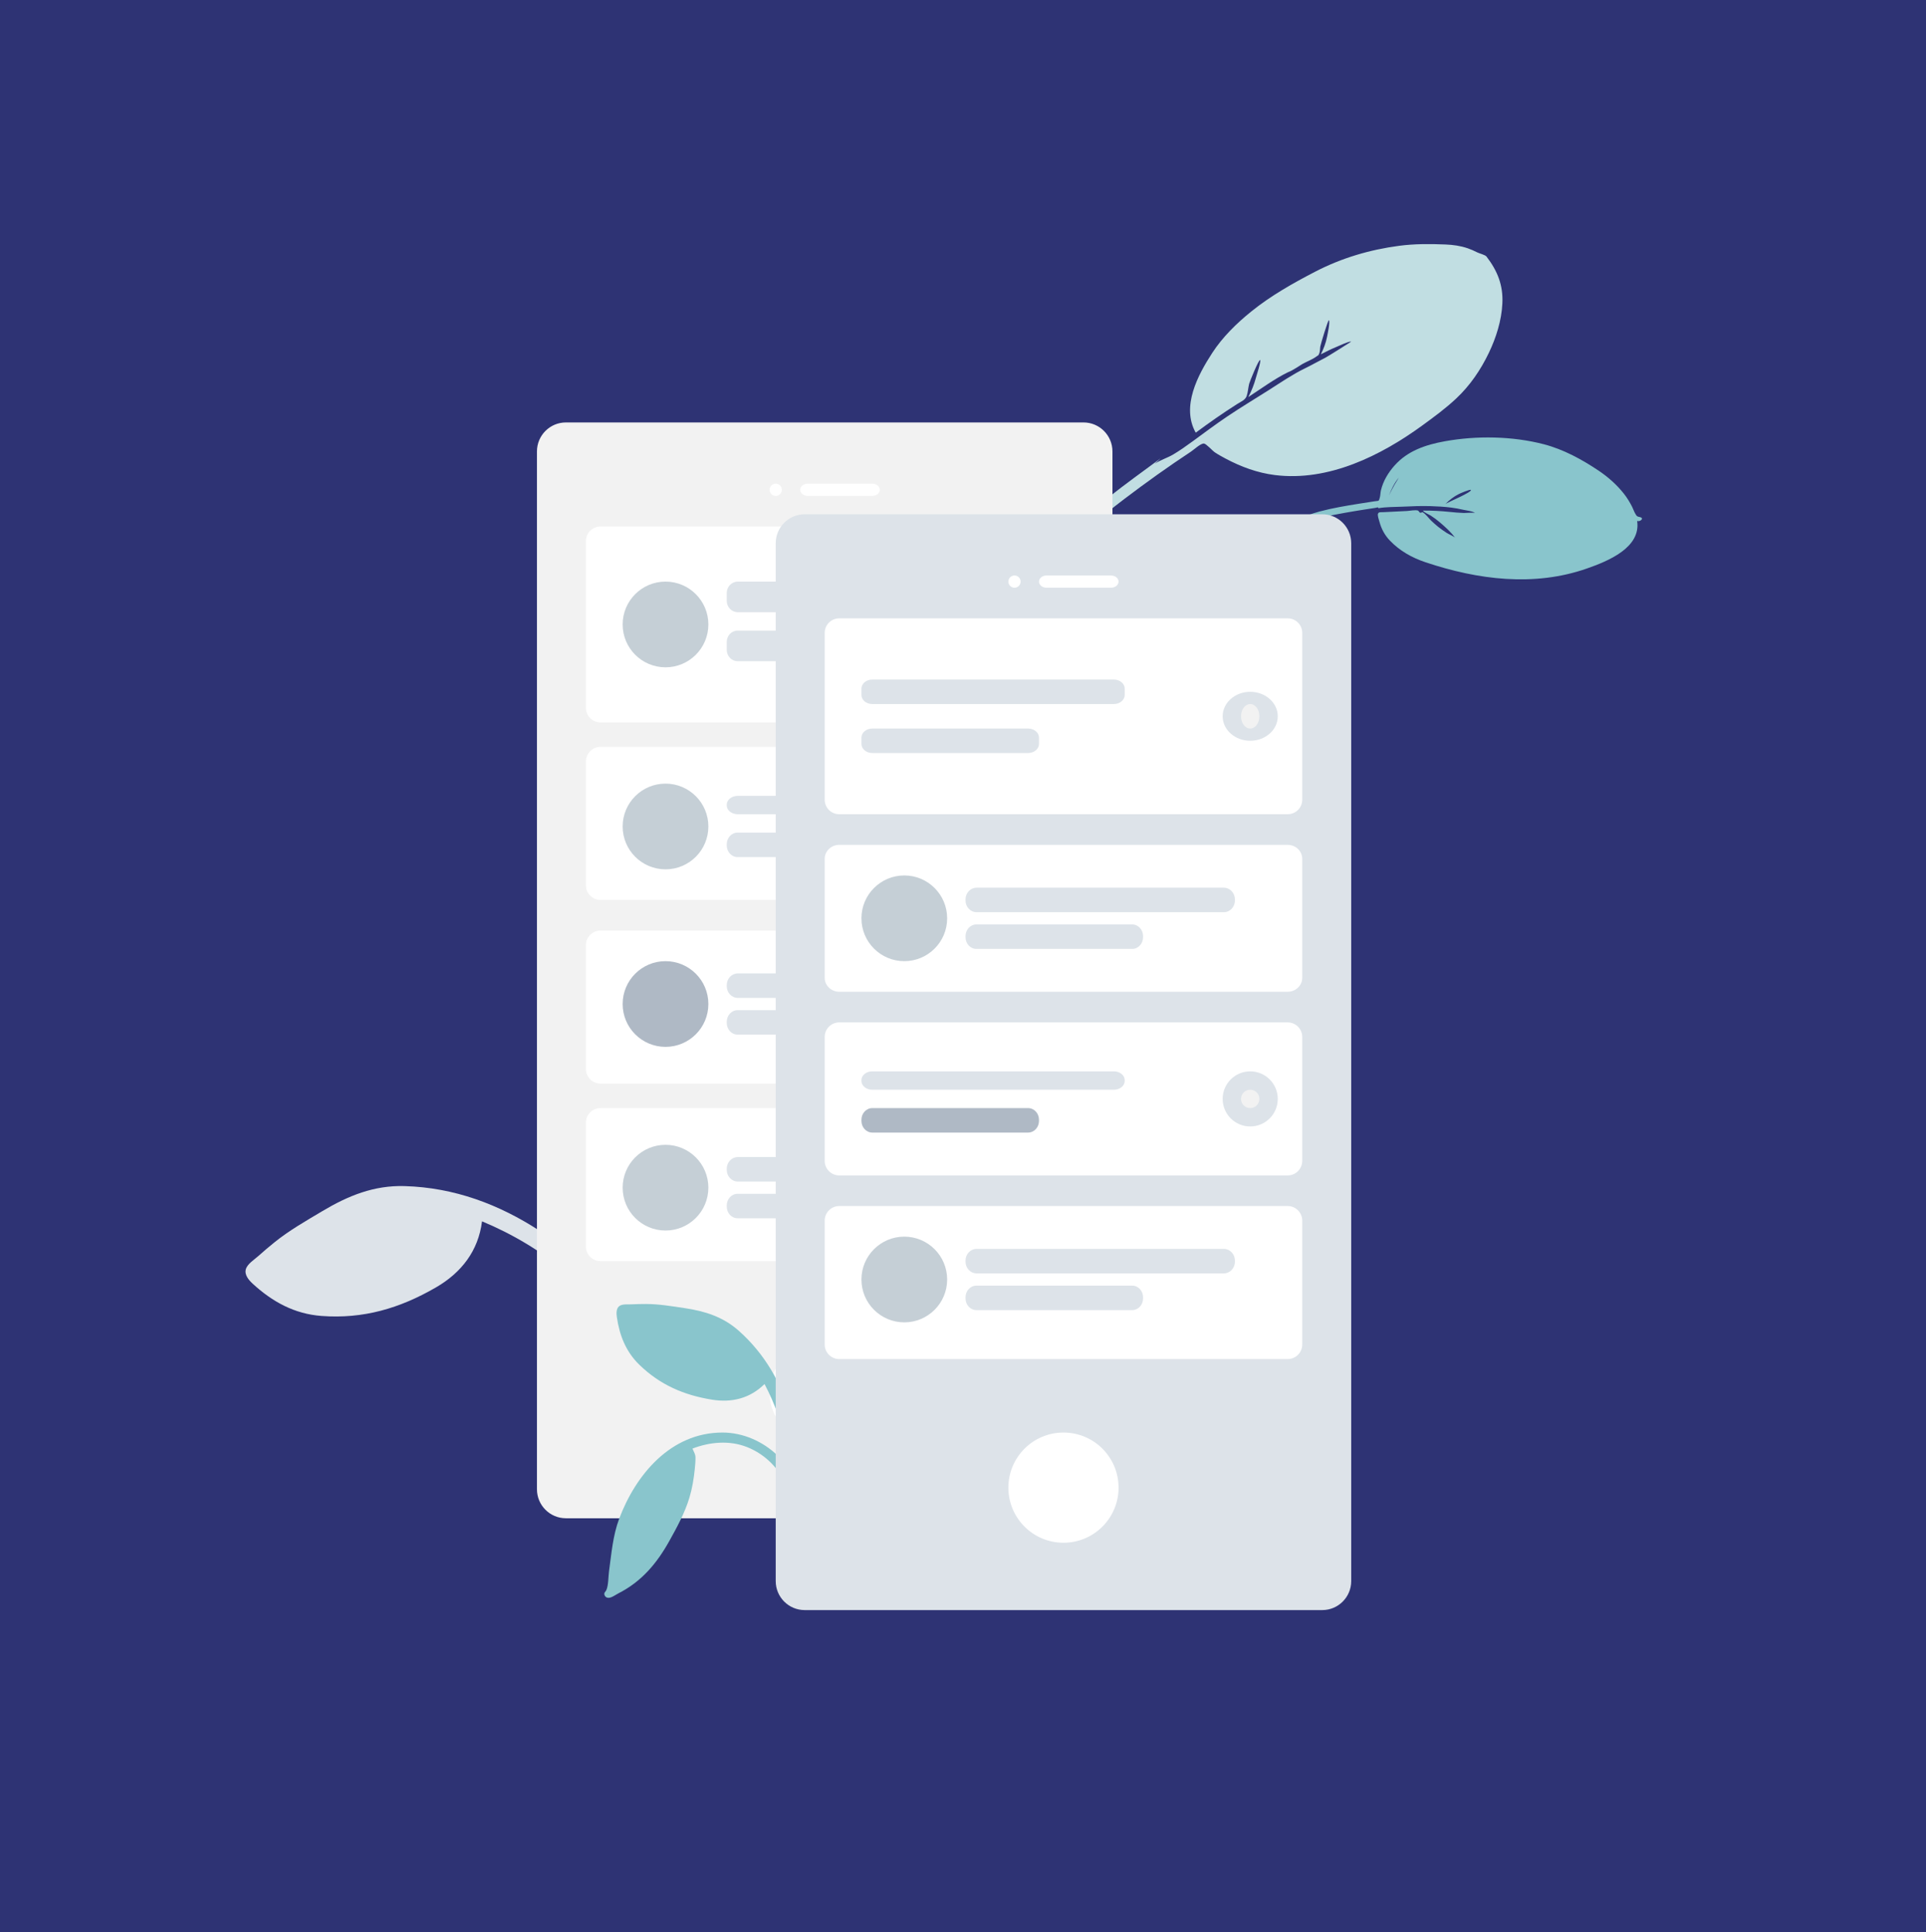 <svg width="296" height="297" viewBox="0 0 296 297" fill="none" xmlns="http://www.w3.org/2000/svg">
<path d="M0 0H296V297H0V0Z" fill="#2E3374"/>
<path fill-rule="evenodd" clip-rule="evenodd" d="M42.155 190.966C41.316 191.645 40.493 192.34 39.69 193.062C39.078 193.612 37.996 194.271 37.776 195.105C37.548 195.971 38.269 196.782 38.838 197.306C41.849 200.076 45.24 201.95 49.413 202.261C55.838 202.741 61.43 201.1 67.005 197.872C70.92 195.604 73.514 192.249 74.081 187.72C78.744 189.658 83.255 192.329 87.088 195.608C88.979 197.226 90.608 199.018 92.114 201.005C93.079 202.278 94.013 203.571 94.879 204.914C95.255 205.497 95.638 206.532 96.26 206.868C96.99 207.263 97.871 206.644 97.835 205.833C97.805 205.158 97.076 204.374 96.735 203.822C96.169 202.906 95.594 201.995 94.989 201.103C94.009 199.66 92.997 198.237 91.893 196.886C89.412 193.851 86.254 191.344 82.982 189.206C76.703 185.105 69.813 182.521 62.173 182.302C57.476 182.167 53.524 183.772 49.507 186.169C47.006 187.661 44.425 189.128 42.155 190.966Z" fill="#DDE3E9"/>
<path fill-rule="evenodd" clip-rule="evenodd" d="M157.964 88.195C161.927 84.114 165.904 80.083 170.331 76.489C172.941 74.371 175.691 72.446 178.384 70.438C178.073 70.71 177.769 70.99 177.471 71.277C178.312 70.706 179.412 70.384 180.304 69.855C181.298 69.266 182.248 68.592 183.18 67.913C185 66.587 186.792 65.236 188.663 63.979C190.746 62.579 192.906 61.285 195.025 59.938C196.824 58.795 198.645 57.543 200.569 56.609C201.618 56.099 202.669 55.495 203.722 54.964C204.074 54.786 207.651 52.528 207.642 52.521C207.444 52.372 205.644 53.218 205.366 53.331C204.553 53.664 203.776 54.061 202.994 54.457C203.423 53.611 203.763 52.721 203.947 51.786C204.005 51.497 204.462 49.394 204.228 49.218C204.111 49.13 202.97 52.892 202.912 53.253C202.864 53.547 202.871 53.97 202.775 54.248C202.62 54.698 202.628 54.562 202.285 54.815C201.659 55.279 200.826 55.569 200.148 55.957C199.782 56.161 198.649 56.971 197.967 57.202C195.902 58.205 193.809 59.748 191.847 61.029C192.362 60.061 192.754 59.049 193.04 57.989C193.108 57.737 193.841 55.479 193.663 55.345C193.463 55.194 192.066 58.643 191.983 58.97C191.829 59.576 191.797 60.251 191.605 60.841C191.394 61.489 190.734 61.718 190.14 62.096C187.954 63.485 185.843 64.961 183.767 66.504C181.502 62.476 184.114 57.611 186.315 54.231C187.901 51.796 190.037 49.707 192.293 47.884C195.302 45.45 198.746 43.507 202.185 41.728C206.193 39.657 210.524 38.373 215.027 37.78C217.383 37.469 219.792 37.478 222.171 37.578C223.333 37.626 224.449 37.78 225.563 38.159C226.064 38.33 226.55 38.546 227.022 38.787C227.382 38.97 228.25 39.164 228.457 39.437C230.157 41.65 231.027 43.855 230.894 46.635C230.768 49.267 229.937 51.901 228.809 54.249C227.553 56.863 225.937 59.236 223.823 61.227C222.211 62.747 220.409 64.069 218.618 65.374C212.249 70.016 204.174 74.052 195.925 73.015C193.255 72.68 190.715 71.746 188.342 70.477C187.783 70.178 187.227 69.876 186.699 69.522C186.343 69.285 185.392 68.212 185.034 68.173C184.543 68.12 183.486 69.118 183.025 69.422C179.527 71.731 176.12 74.166 172.784 76.699C169.235 79.394 165.86 82.273 162.585 85.286C161.192 86.568 159.808 87.853 158.455 89.178C158.14 89.486 157.37 90.621 156.799 90.673C156.438 90.705 156.194 90.397 156.246 90.063C156.335 89.482 157.558 88.613 157.964 88.195Z" fill="#C1DEE2"/>
<path fill-rule="evenodd" clip-rule="evenodd" d="M222.141 77.464C222.749 76.858 223.432 76.31 224.234 75.92C224.437 75.821 225.948 75.16 226.046 75.306C226.275 75.643 222.323 77.27 222.141 77.464ZM214.978 73.413C214.983 73.438 214.46 74.257 214.317 74.508C214.013 75.043 213.733 75.589 213.47 76.135C213.86 75.17 214.261 74.275 214.978 73.413ZM251.608 80.075C252.113 80.224 252.719 79.635 252.065 79.489C251.535 79.373 251.561 79.345 251.324 78.953C251.131 78.634 251.012 78.245 250.842 77.91C250.483 77.2 250.075 76.523 249.575 75.889C248.503 74.529 247.196 73.358 245.731 72.37C243.174 70.647 240.306 69.073 237.265 68.281C232.429 67.023 226.925 66.945 222.081 67.818C219.081 68.358 216.34 69.297 214.348 71.521C213.352 72.632 212.571 73.935 212.229 75.368C212.14 75.743 212.157 76.16 212.045 76.527C211.874 77.091 211.949 76.941 211.233 77.051C210.45 77.171 209.668 77.293 208.887 77.417C206.84 77.743 204.782 78.089 202.788 78.618C202.132 78.792 201.49 79.005 200.863 79.252C200.389 79.439 198.5 80.025 198.271 80.593C197.889 81.537 199.169 81.109 199.566 80.903C199.915 80.723 200.272 80.555 200.635 80.4C201.549 80.011 202.501 79.71 203.474 79.47C204.526 79.211 205.599 79.018 206.668 78.824C207.665 78.644 208.666 78.479 209.668 78.323C210.225 78.235 210.782 78.15 211.34 78.066C211.53 78.037 211.866 77.885 211.84 78.113C213.012 77.905 214.279 77.935 215.472 77.878C216.933 77.807 218.4 77.75 219.867 77.792C220.924 77.822 221.983 77.886 223.035 78.017C223.65 78.094 224.255 78.206 224.858 78.347C225.19 78.425 226.496 78.59 226.677 78.856C226.599 78.742 225.157 78.853 224.974 78.846C224.239 78.821 223.511 78.754 222.779 78.678C221.422 78.539 220.064 78.466 218.702 78.477C218.708 78.697 219.638 79.089 219.865 79.234C220.374 79.562 220.861 79.919 221.316 80.31C222.118 80.999 223.077 81.853 223.631 82.67C223.468 82.43 222.662 82.116 222.376 81.932C221.918 81.638 221.469 81.323 221.045 80.987C220.653 80.677 220.287 80.341 219.927 79.999C219.567 79.657 219.079 78.944 218.606 78.716C218.578 78.702 218.372 78.852 218.255 78.801C218.137 78.75 217.99 78.493 217.96 78.483C217.52 78.326 216.684 78.521 216.222 78.541C215.022 78.591 213.823 78.658 212.625 78.719C212.253 78.738 211.938 78.66 211.797 78.912C211.648 79.181 211.922 79.888 212 80.181C212.289 81.27 212.802 82.246 213.61 83.089C215.124 84.668 216.99 85.721 219.098 86.425C227.173 89.123 235.763 90.203 243.836 87.397C247.178 86.235 252.211 84.159 251.608 80.075Z" fill="#89C5CC"/>
<path d="M82.522 69.39C82.522 66.926 84.514 64.929 86.972 64.929H166.519C168.976 64.929 170.969 66.926 170.969 69.39V228.893C170.969 231.358 168.976 233.355 166.519 233.355H86.972C84.514 233.355 82.522 231.358 82.522 228.893V69.39Z" fill="#F2F2F2"/>
<path fill-rule="evenodd" clip-rule="evenodd" d="M126.746 222.064C131.423 222.064 135.214 218.483 135.214 214.066C135.214 209.649 131.423 206.068 126.746 206.068C122.069 206.068 118.277 209.649 118.277 214.066C118.277 218.483 122.069 222.064 126.746 222.064Z" fill="white"/>
<path fill-rule="evenodd" clip-rule="evenodd" d="M119.218 76.22C119.738 76.22 120.159 75.799 120.159 75.279C120.159 74.759 119.738 74.338 119.218 74.338C118.699 74.338 118.277 74.759 118.277 75.279C118.277 75.799 118.699 76.22 119.218 76.22Z" fill="white"/>
<path d="M122.98 75.279C122.98 74.759 123.502 74.338 124.145 74.338H134.048C134.691 74.338 135.213 74.759 135.213 75.279C135.213 75.799 134.691 76.22 134.048 76.22H124.145C123.502 76.22 122.98 75.799 122.98 75.279Z" fill="white"/>
<path d="M90.049 83.155C90.049 81.923 91.052 80.925 92.29 80.925H161.2C162.438 80.925 163.441 81.923 163.441 83.155V108.804C163.441 110.036 162.438 111.034 161.2 111.034H92.29C91.052 111.034 90.049 110.036 90.049 108.804V83.155Z" fill="white"/>
<path d="M111.689 91.135C111.689 90.173 112.451 89.393 113.391 89.393H151.389C152.329 89.393 153.09 90.173 153.09 91.135V92.355C153.09 93.317 152.329 94.097 151.389 94.097H113.391C112.451 94.097 111.689 93.317 111.689 92.355V91.135Z" fill="#DDE3E9"/>
<path d="M111.689 98.663C111.689 97.7 112.437 96.92 113.36 96.92H137.306C138.228 96.92 138.976 97.7 138.976 98.663V99.882C138.976 100.845 138.228 101.625 137.306 101.625H113.36C112.437 101.625 111.689 100.845 111.689 99.882V98.663Z" fill="#DDE3E9"/>
<path fill-rule="evenodd" clip-rule="evenodd" d="M102.28 102.566C105.917 102.566 108.866 99.617 108.866 95.979C108.866 92.342 105.917 89.393 102.28 89.393C98.642 89.393 95.693 92.342 95.693 95.979C95.693 99.617 98.642 102.566 102.28 102.566Z" fill="#C5CFD6"/>
<path d="M90.049 117.038C90.049 115.801 91.052 114.798 92.29 114.798H161.2C162.438 114.798 163.441 115.801 163.441 117.038V136.081C163.441 137.318 162.438 138.321 161.2 138.321H92.29C91.052 138.321 90.049 137.318 90.049 136.081V117.038Z" fill="white"/>
<path d="M111.689 123.67C111.689 122.927 112.451 122.325 113.391 122.325H151.389C152.329 122.325 153.09 122.927 153.09 123.67V123.804C153.09 124.546 152.329 125.148 151.389 125.148H113.391C112.451 125.148 111.689 124.546 111.689 123.804V123.67Z" fill="#DDE3E9"/>
<path d="M111.689 129.763C111.689 128.773 112.437 127.971 113.36 127.971H137.306C138.228 127.971 138.976 128.773 138.976 129.763V129.942C138.976 130.932 138.228 131.735 137.306 131.735H113.36C112.437 131.735 111.689 130.932 111.689 129.942V129.763Z" fill="#DDE3E9"/>
<path fill-rule="evenodd" clip-rule="evenodd" d="M102.28 133.616C105.917 133.616 108.866 130.667 108.866 127.03C108.866 123.392 105.917 120.443 102.28 120.443C98.642 120.443 95.693 123.392 95.693 127.03C95.693 130.667 98.642 133.616 102.28 133.616Z" fill="#C5CFD6"/>
<path d="M90.049 145.266C90.049 144.029 91.052 143.026 92.29 143.026H161.2C162.438 143.026 163.441 144.029 163.441 145.266V164.309C163.441 165.546 162.438 166.549 161.2 166.549H92.29C91.052 166.549 90.049 165.546 90.049 164.309V145.266Z" fill="white"/>
<path d="M111.689 151.405C111.689 150.415 112.451 149.612 113.391 149.612H151.389C152.329 149.612 153.09 150.415 153.09 151.405V151.584C153.09 152.574 152.329 153.376 151.389 153.376H113.391C112.451 153.376 111.689 152.574 111.689 151.584V151.405Z" fill="#DDE3E9"/>
<path d="M111.689 157.05C111.689 156.06 112.437 155.258 113.36 155.258H137.306C138.228 155.258 138.976 156.06 138.976 157.05V157.229C138.976 158.219 138.228 159.022 137.306 159.022H113.36C112.437 159.022 111.689 158.219 111.689 157.229V157.05Z" fill="#DDE3E9"/>
<path fill-rule="evenodd" clip-rule="evenodd" d="M102.28 160.903C105.917 160.903 108.866 157.955 108.866 154.317C108.866 150.679 105.917 147.73 102.28 147.73C98.642 147.73 95.693 150.679 95.693 154.317C95.693 157.955 98.642 160.903 102.28 160.903Z" fill="#AFB9C5"/>
<path d="M90.049 172.553C90.049 171.316 91.052 170.313 92.29 170.313H161.2C162.438 170.313 163.441 171.316 163.441 172.553V191.596C163.441 192.833 162.438 193.836 161.2 193.836H92.29C91.052 193.836 90.049 192.833 90.049 191.596V172.553Z" fill="white"/>
<path d="M111.689 179.633C111.689 178.643 112.451 177.84 113.391 177.84H151.389C152.329 177.84 153.09 178.643 153.09 179.633V179.812C153.09 180.802 152.329 181.604 151.389 181.604H113.391C112.451 181.604 111.689 180.802 111.689 179.812V179.633Z" fill="#DDE3E9"/>
<path d="M111.689 185.278C111.689 184.288 112.437 183.486 113.36 183.486H137.306C138.228 183.486 138.976 184.288 138.976 185.278V185.457C138.976 186.447 138.228 187.25 137.306 187.25H113.36C112.437 187.25 111.689 186.447 111.689 185.457V185.278Z" fill="#DDE3E9"/>
<path fill-rule="evenodd" clip-rule="evenodd" d="M102.28 189.132C105.917 189.132 108.866 186.183 108.866 182.545C108.866 178.907 105.917 175.958 102.28 175.958C98.642 175.958 95.693 178.907 95.693 182.545C95.693 186.183 98.642 189.132 102.28 189.132Z" fill="#C5CFD6"/>
<path fill-rule="evenodd" clip-rule="evenodd" d="M99.259 200.423C98.526 200.423 97.795 200.438 97.063 200.477C96.504 200.507 95.651 200.388 95.179 200.745C94.688 201.116 94.722 201.875 94.799 202.411C95.204 205.245 96.193 207.758 98.262 209.766C101.449 212.858 105.101 214.429 109.424 215.129C112.46 215.62 115.263 214.938 117.498 212.723C119.131 215.832 120.37 219.273 120.991 222.746C121.298 224.459 121.392 226.152 121.338 227.897C121.303 229.015 121.243 230.13 121.126 231.242C121.076 231.725 120.835 232.457 121.02 232.914C121.236 233.45 121.966 233.502 122.294 233.045C122.567 232.664 122.517 231.917 122.573 231.466C122.666 230.718 122.752 229.969 122.813 229.217C122.913 228 122.987 226.78 122.982 225.558C122.969 222.814 122.374 220.059 121.561 217.454C120 212.456 117.467 208.014 113.528 204.529C111.107 202.386 108.335 201.518 105.19 201.052C103.232 200.762 101.243 200.423 99.259 200.423Z" fill="#89C5CC"/>
<path fill-rule="evenodd" clip-rule="evenodd" d="M111.032 220.182C103.06 220.182 97.69 226.688 95.151 233.45C94.194 235.999 93.969 238.798 93.601 241.474C93.482 242.333 93.526 243.642 93.182 244.407C93.057 244.684 92.77 244.784 92.907 245.162C92.99 245.391 93.153 245.531 93.397 245.577C93.899 245.67 94.608 245.117 95.038 244.899C98.604 243.088 100.947 240.288 102.859 236.862C104.044 234.738 105.246 232.534 105.95 230.203C106.38 228.779 106.63 227.279 106.777 225.802C106.835 225.22 106.891 224.624 106.888 224.039C106.884 223.458 106.617 223.151 106.426 222.646C109.086 221.626 112.089 221.348 114.784 222.405C117.276 223.382 119.346 225.271 120.506 227.643C120.807 228.26 121.039 228.91 121.208 229.574C121.319 230.009 121.324 230.572 121.53 230.965C122.027 231.918 123.075 231.281 122.974 230.394C122.694 227.921 121.296 225.437 119.51 223.718C117.257 221.549 114.203 220.182 111.032 220.182Z" fill="#89C5CC"/>
<path d="M119.217 83.504C119.217 81.04 121.209 79.043 123.667 79.043H203.214C205.672 79.043 207.664 81.04 207.664 83.504V243.007C207.664 245.472 205.672 247.469 203.214 247.469H123.667C121.209 247.469 119.217 245.472 119.217 243.007V83.504Z" fill="#DDE3E9"/>
<path fill-rule="evenodd" clip-rule="evenodd" d="M163.441 237.119C168.118 237.119 171.909 233.327 171.909 228.65C171.909 223.974 168.118 220.182 163.441 220.182C158.764 220.182 154.973 223.974 154.973 228.65C154.973 233.327 158.764 237.119 163.441 237.119Z" fill="white"/>
<path fill-rule="evenodd" clip-rule="evenodd" d="M155.914 90.334C156.433 90.334 156.855 89.912 156.855 89.393C156.855 88.873 156.433 88.452 155.914 88.452C155.394 88.452 154.973 88.873 154.973 89.393C154.973 89.912 155.394 90.334 155.914 90.334Z" fill="white"/>
<path d="M159.678 89.393C159.678 88.873 160.199 88.452 160.843 88.452H170.745C171.388 88.452 171.91 88.873 171.91 89.393C171.91 89.912 171.388 90.334 170.745 90.334H160.843C160.199 90.334 159.678 89.912 159.678 89.393Z" fill="white"/>
<path d="M126.744 97.269C126.744 96.037 127.747 95.038 128.985 95.038H197.896C199.133 95.038 200.137 96.037 200.137 97.269V122.918C200.137 124.15 199.133 125.148 197.896 125.148H128.985C127.747 125.148 126.744 124.15 126.744 122.918V97.269Z" fill="white"/>
<path d="M132.391 105.842C132.391 105.072 133.135 104.448 134.053 104.448H171.188C172.106 104.448 172.851 105.072 172.851 105.842V106.818C172.851 107.587 172.106 108.211 171.188 108.211H134.053C133.135 108.211 132.391 107.587 132.391 106.818V105.842Z" fill="#DDE3E9"/>
<path d="M132.391 113.369C132.391 112.599 133.139 111.975 134.061 111.975H158.007C158.93 111.975 159.678 112.599 159.678 113.369V114.345C159.678 115.115 158.93 115.739 158.007 115.739H134.061C133.139 115.739 132.391 115.115 132.391 114.345V113.369Z" fill="#DDE3E9"/>
<path fill-rule="evenodd" clip-rule="evenodd" d="M192.14 113.857C194.479 113.857 196.375 112.172 196.375 110.093C196.375 108.015 194.479 106.33 192.14 106.33C189.802 106.33 187.906 108.015 187.906 110.093C187.906 112.172 189.802 113.857 192.14 113.857Z" fill="#DDE3E9"/>
<path fill-rule="evenodd" clip-rule="evenodd" d="M192.14 111.975C192.919 111.975 193.551 111.133 193.551 110.093C193.551 109.054 192.919 108.211 192.14 108.211C191.36 108.211 190.729 109.054 190.729 110.093C190.729 111.133 191.36 111.975 192.14 111.975Z" fill="#F2F2F2"/>
<path d="M126.744 132.003C126.744 130.816 127.747 129.853 128.985 129.853H197.896C199.133 129.853 200.137 130.816 200.137 132.003V150.284C200.137 151.472 199.133 152.435 197.896 152.435H128.985C127.747 152.435 126.744 151.472 126.744 150.284V132.003Z" fill="white"/>
<path d="M148.387 138.231C148.387 137.242 149.148 136.439 150.088 136.439H188.086C189.026 136.439 189.788 137.242 189.788 138.231V138.411C189.788 139.401 189.026 140.203 188.086 140.203H150.088C149.148 140.203 148.387 139.401 148.387 138.411V138.231Z" fill="#DDE3E9"/>
<path d="M148.387 143.877C148.387 142.887 149.135 142.085 150.057 142.085H174.003C174.926 142.085 175.674 142.887 175.674 143.877V144.056C175.674 145.046 174.926 145.849 174.003 145.849H150.057C149.135 145.849 148.387 145.046 148.387 144.056V143.877Z" fill="#DDE3E9"/>
<path fill-rule="evenodd" clip-rule="evenodd" d="M138.977 147.73C142.615 147.73 145.564 144.782 145.564 141.144C145.564 137.506 142.615 134.557 138.977 134.557C135.34 134.557 132.391 137.506 132.391 141.144C132.391 144.782 135.34 147.73 138.977 147.73Z" fill="#C5CFD6"/>
<path d="M126.744 159.38C126.744 158.143 127.747 157.14 128.985 157.14H197.896C199.133 157.14 200.137 158.143 200.137 159.38V178.423C200.137 179.66 199.133 180.663 197.896 180.663H128.985C127.747 180.663 126.744 179.66 126.744 178.423V159.38Z" fill="white"/>
<path d="M132.391 166.011C132.391 165.269 133.135 164.667 134.053 164.667H171.188C172.106 164.667 172.851 165.269 172.851 166.011V166.146C172.851 166.888 172.106 167.49 171.188 167.49H134.053C133.135 167.49 132.391 166.888 132.391 166.146V166.011Z" fill="#DDE3E9"/>
<path d="M132.391 172.105C132.391 171.115 133.139 170.313 134.061 170.313H158.007C158.93 170.313 159.678 171.115 159.678 172.105V172.284C159.678 173.274 158.93 174.076 158.007 174.076H134.061C133.139 174.076 132.391 173.274 132.391 172.284V172.105Z" fill="#AFB9C5"/>
<path fill-rule="evenodd" clip-rule="evenodd" d="M192.14 173.136C194.479 173.136 196.375 171.24 196.375 168.901C196.375 166.563 194.479 164.667 192.14 164.667C189.802 164.667 187.906 166.563 187.906 168.901C187.906 171.24 189.802 173.136 192.14 173.136Z" fill="#DDE3E9"/>
<path fill-rule="evenodd" clip-rule="evenodd" d="M192.14 170.313C192.919 170.313 193.551 169.681 193.551 168.901C193.551 168.122 192.919 167.49 192.14 167.49C191.36 167.49 190.729 168.122 190.729 168.901C190.729 169.681 191.36 170.313 192.14 170.313Z" fill="#F2F2F2"/>
<path d="M126.744 187.608C126.744 186.371 127.747 185.368 128.985 185.368H197.896C199.133 185.368 200.137 186.371 200.137 187.608V206.651C200.137 207.888 199.133 208.891 197.896 208.891H128.985C127.747 208.891 126.744 207.888 126.744 206.651V187.608Z" fill="white"/>
<path d="M148.387 193.746C148.387 192.757 149.148 191.954 150.088 191.954H188.086C189.026 191.954 189.788 192.757 189.788 193.746V193.926C189.788 194.915 189.026 195.718 188.086 195.718H150.088C149.148 195.718 148.387 194.915 148.387 193.926V193.746Z" fill="#DDE3E9"/>
<path d="M148.387 199.392C148.387 198.402 149.135 197.6 150.057 197.6H174.003C174.926 197.6 175.674 198.402 175.674 199.392V199.571C175.674 200.561 174.926 201.364 174.003 201.364H150.057C149.135 201.364 148.387 200.561 148.387 199.571V199.392Z" fill="#DDE3E9"/>
<path fill-rule="evenodd" clip-rule="evenodd" d="M138.977 203.245C142.615 203.245 145.564 200.296 145.564 196.659C145.564 193.021 142.615 190.072 138.977 190.072C135.34 190.072 132.391 193.021 132.391 196.659C132.391 200.296 135.34 203.245 138.977 203.245Z" fill="#C5CFD6"/>
</svg>
